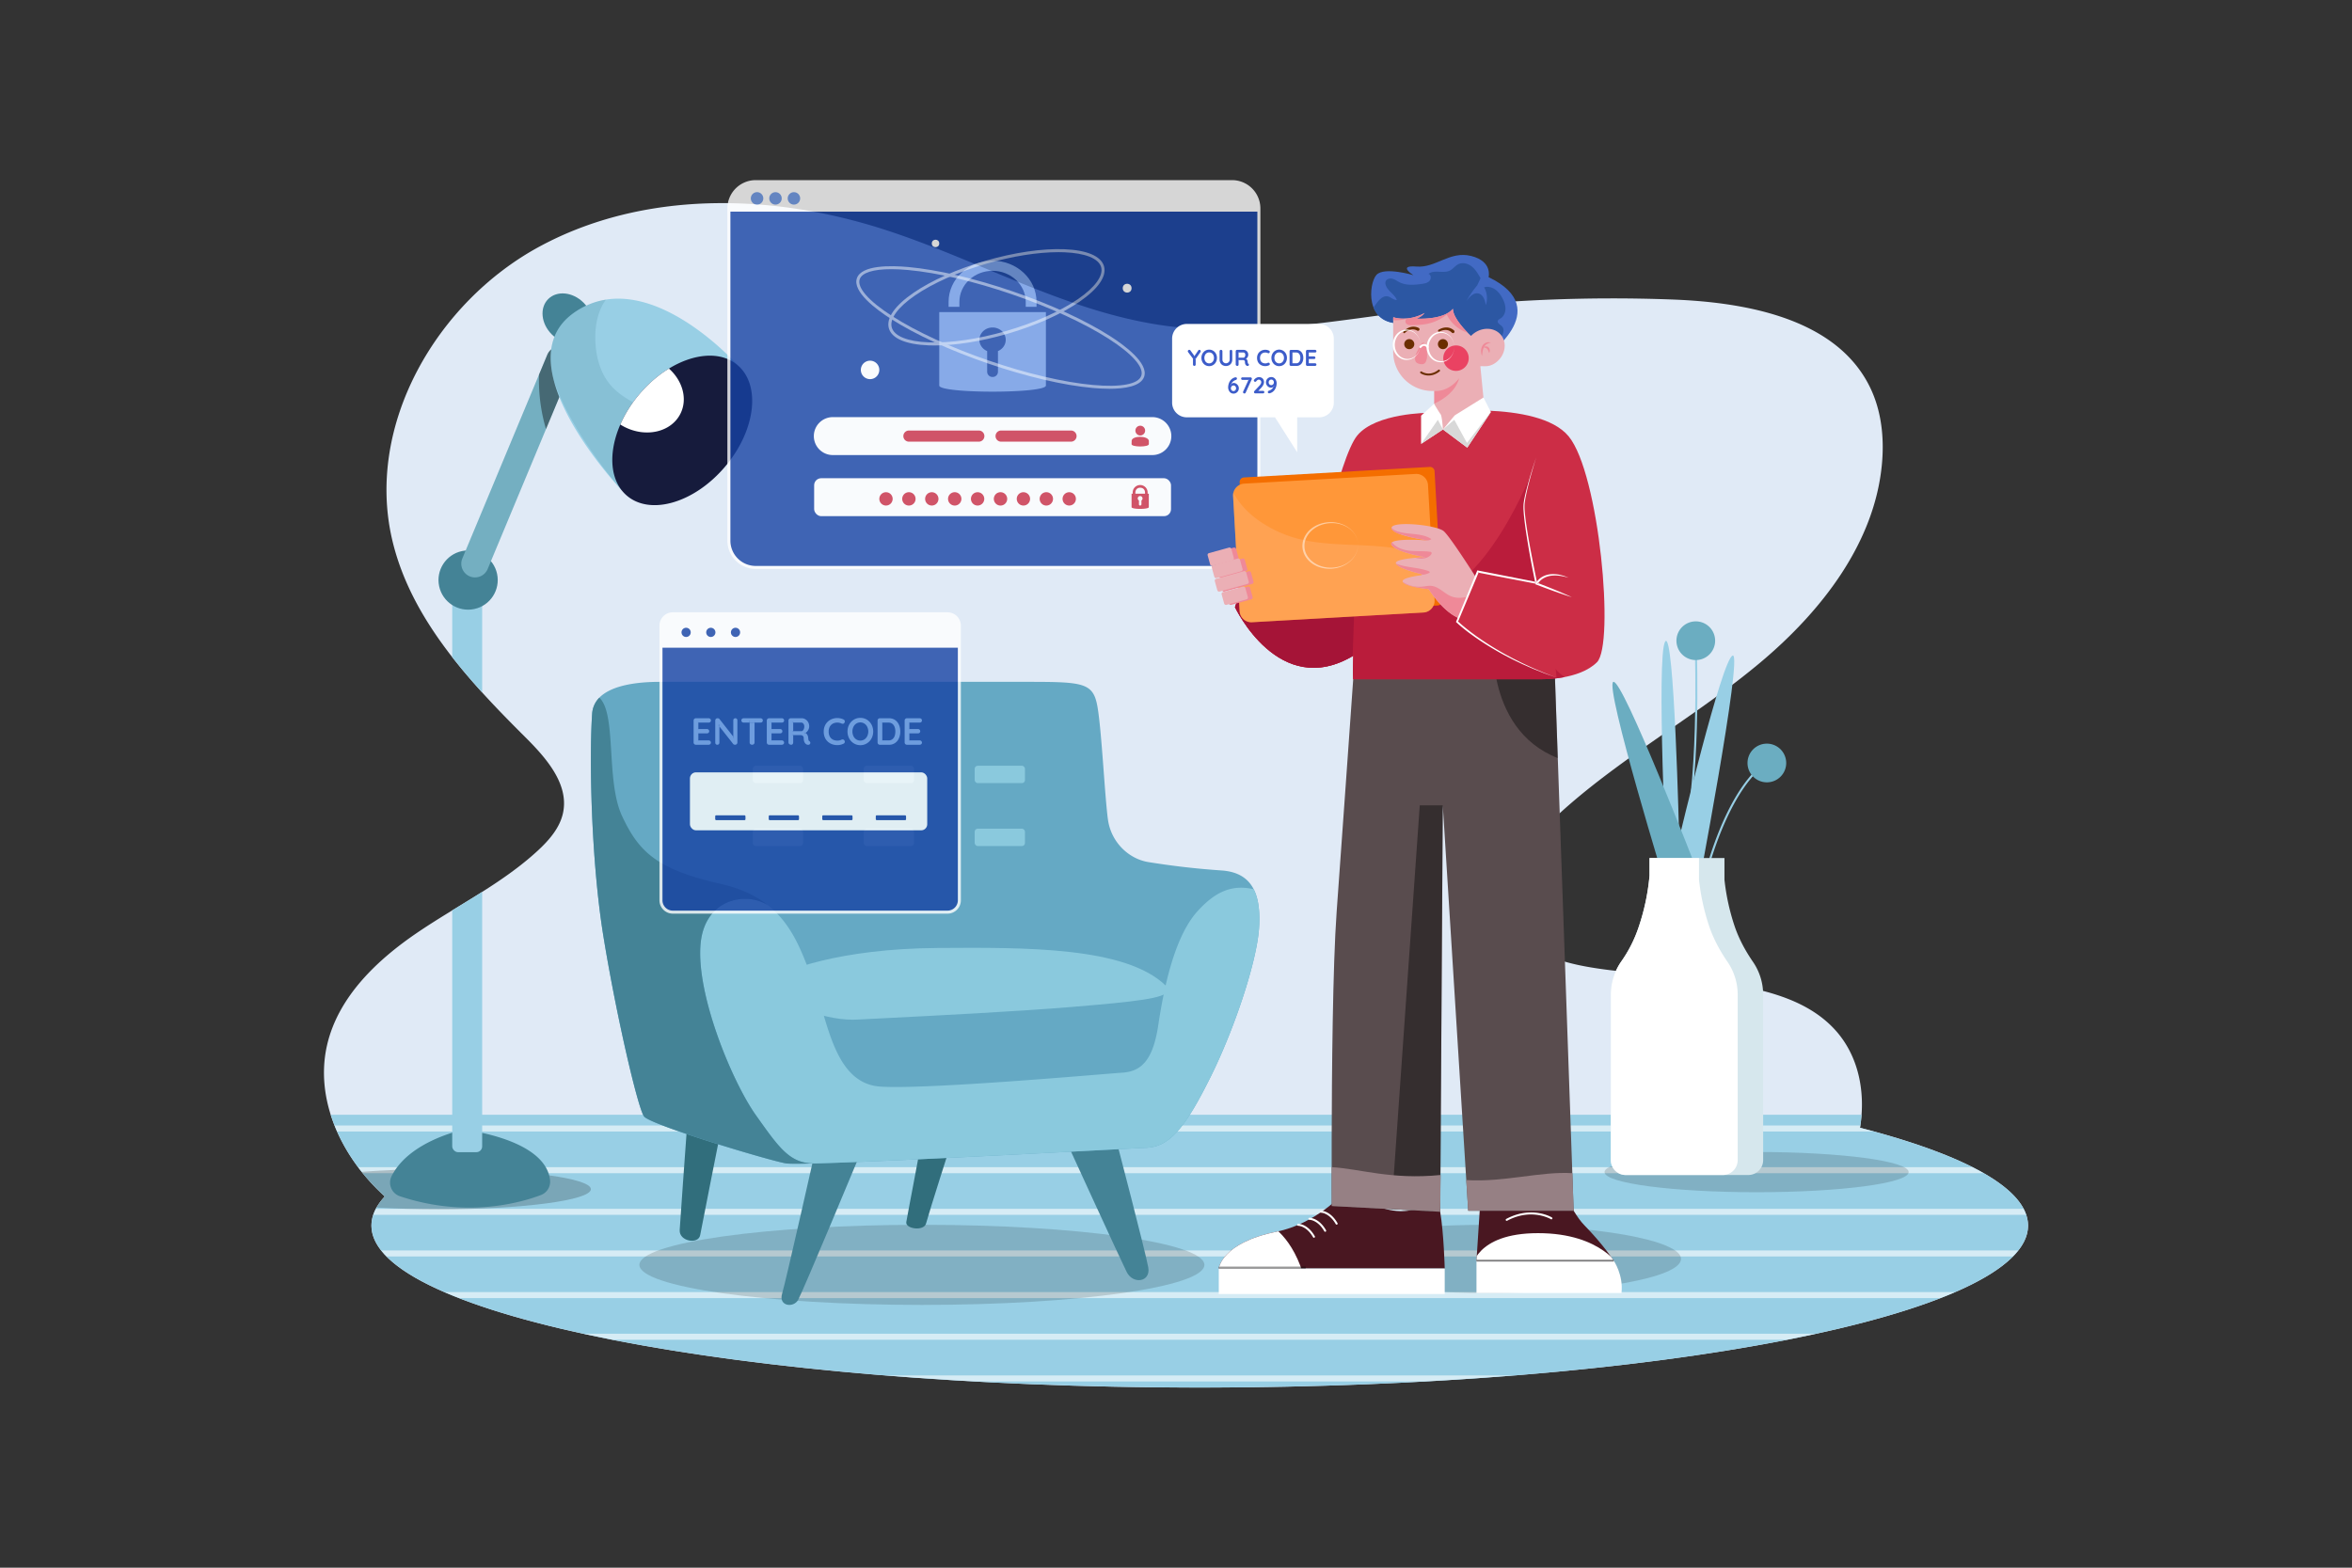 <svg xmlns="http://www.w3.org/2000/svg" viewBox="0 0 4680 3120"><rect x="0" y="0" width="4680" height="3120" fill="#333333" stroke="none"/><defs><clipPath id="a"><path fill="none" d="M3701.06,2244.48c11.53-70.27-2.38-143.26-49.95-195.22-60.52-66.11-156.44-83.18-245.06-96.51-134.24-20.2-287.78-16.06-349.85-66.41-43.52-35.31-54.43-100.1-35.88-153s59.43-94.67,101.76-131.4c119.83-104,260.1-182.11,381.55-284.2s227.3-238,241.19-396c4.44-50.57-1.07-102.89-22.81-148.77-65-137.07-242.37-171.13-394-176.85A3163.66,3163.66,0,0,0,2830,616.63c-172.87,20.86-347.41,56-519.65,30.48-193.82-28.75-367.75-131.86-554.41-191.44-222.81-71.11-476.09-76.35-681.9,34.75s-346.68,355.19-293.86,583c36.26,156.4,151.55,280.77,265.32,394,41.44,41.26,86.85,93,74.85,150.21-6.27,29.87-27.54,54.23-49.94,75-71.37,66-160.38,109.26-240.77,164s-156.25,127.41-178.55,222.06c-26,110.42,29.31,225.66,114.57,302.46-17.46,18.8-26.6,38.18-26.6,58,0,178,737.91,322.36,1648.17,322.36s1648.17-144.33,1648.17-322.36C4035.39,2366,3910.87,2298.57,3701.06,2244.48Z"/></clipPath><clipPath id="b"><rect width="3671.32" height="558.68" x="540.74" y="2218.57" fill="none"/></clipPath><clipPath id="c"><path fill="#491721" d="M2937.89,2508.86l10.58-162.79s42.41-73.28,146.25-9.46c0,0,30.72,74.22,57.57,101.64,38.14,38.93,58.64,70.61,58.64,70.61Z"/></clipPath><clipPath id="d"><path fill="#491721" d="M2841.45,2398c-30.13,13.52-65.62,19.59-107.17-.79,0,0-16.52-50.74-62.54-21.24,0,0-53.16,59.45-132.15,75.47-109.54,22.2-114.46,73.2-114.46,73.2h449.56s-1.63-69.24-9-113C2863.85,2400.32,2851.91,2393.26,2841.45,2398Z"/></clipPath><clipPath id="e"><path fill="none" d="M3131.28,2409.67H2921.44l-7.67-122.14-42.92-684.73-4.29,681.83-.81,127-215.83-11.44s-.32-52.89-.16-128.63c.29-136.87,2.06-348.32,9.92-457.16,5.29-73.06,12.15-169.33,18.25-255.15,8-112.8,14.69-207.49,14.69-207.49.94-13,17.92-22.3,44.41-28.91,56.56-14.08,156.5-15.76,236.11-14.34,67.07,1.19,119.66,4.58,119.66,4.58l6.93,197.65,27.72,790.05Z"/></clipPath><clipPath id="f"><path fill="none" d="M2842.87,821.61s-105.13,0-142.19,45.12-85.41,288.45-85.41,288.45l-128.91-29-29,82.18s87,185.32,235.27,96.69c-1.61,38.67,0,46.73,0,46.73h375.46s74.13,1.61,109.58-33.84,4.84-375.46-56.4-449.59S2842.87,821.61,2842.87,821.61Z"/></clipPath><clipPath id="g"><path fill="none" d="M2962,551.56s8.48-31.16-34.37-42.07-70.4,24.15-109.2,21-6,17.14-6,17.14-57.77-17.14-73.35-.78-24.93,100.49,50.63,96.59,162.73,69.33,162.73,69.33S3096.88,616.22,2962,551.56Z"/></clipPath><clipPath id="h"><path fill="none" d="M2976.54,721.41c-13.24,9.88-22.85,6.66-30.95,7.42l6.12,62.25-57.11,35.53-23.49,28.08s-1.63-26.6-4.59-30.29-12.56-20-12.56-20V778.08h-4.2a77.83,77.83,0,0,1-77.59-77.59V634.72c0-1.12.09-2.28.18-3.37,2.28.77,29.38,9.46,62.4-8.45a38.57,38.57,0,0,1-16.26,11.23s53.38,3.55,72.51-19.6c0,18.86,27.72,46.26,36,54a51.77,51.77,0,0,1,4.94-4.49c18.15-14.1,42.86-12.71,55.15,3.14S2994.94,707.69,2976.54,721.41Z"/></clipPath><clipPath id="i"><path fill="none" d="M2936.31,1148.21s-49.24-77.9-63.21-90.79-105.28-21.49-104.2-6.45,74,24.71,74,24.71-82.59-6.55-74,8.54,67.69,24.76,67.69,24.76-68.76,2.15-58,14c8.12,8.93,36.47,16.34,49.85,19.42a1.21,1.21,0,0,1-.11,2.38c-13.71,1.75-41.75,6.29-36.84,13.65,6.44,9.67,51.41,14,51.41,14s28.62,47.26,63.27,59.08S2936.31,1148.21,2936.31,1148.21Z"/></clipPath></defs><g data-name="6"><rect width="4680" height="3120" fill="#fff" data-name="6" opacity="0"/><path fill="#e0eaf6" d="M3701.06,2244.48c11.53-70.27-2.38-143.26-49.95-195.22-60.52-66.11-156.44-83.18-245.06-96.51-134.24-20.2-287.78-16.06-349.85-66.41-43.52-35.31-54.43-100.1-35.88-153s59.43-94.67,101.76-131.4c119.83-104,260.1-182.11,381.55-284.21s227.3-238,241.19-396c4.44-50.57-1.07-102.89-22.81-148.77-65-137.07-242.37-171.13-394-176.85A3163.66,3163.66,0,0,0,2830,616.63c-172.87,20.86-347.41,56-519.65,30.48-193.82-28.75-367.75-131.86-554.41-191.44-222.81-71.11-476.09-76.35-681.9,34.75s-346.68,355.19-293.86,583c36.26,156.4,151.55,280.77,265.32,394,41.44,41.26,86.85,93,74.85,150.21-6.27,29.87-27.54,54.23-49.94,75-71.37,66-160.38,109.26-240.77,164s-156.25,127.41-178.55,222.06c-26,110.42,29.31,225.66,114.57,302.46-17.46,18.8-26.6,38.18-26.6,58,0,178,737.91,322.36,1648.17,322.36s1648.17-144.33,1648.17-322.36C4035.39,2366,3910.87,2298.57,3701.06,2244.48Z"/><g clip-path="url(#a)"><rect width="3671.32" height="558.68" x="540.74" y="2218.57" fill="#98cfe5"/><g clip-path="url(#b)" opacity=".6"><rect width="3775.42" height="11.97" x="492.51" y="2239.97" fill="#fff"/><rect width="3775.42" height="11.97" x="492.51" y="2322.87" fill="#fff"/><rect width="3775.42" height="11.97" x="492.51" y="2405.76" fill="#fff"/><rect width="3775.42" height="11.97" x="492.51" y="2488.65" fill="#fff"/><rect width="3775.42" height="11.97" x="492.51" y="2571.54" fill="#fff"/><rect width="3775.42" height="11.97" x="492.51" y="2654.43" fill="#fff"/><rect width="3775.42" height="11.97" x="492.51" y="2737.33" fill="#fff"/></g><ellipse cx="873.15" cy="2366.7" opacity=".2" rx="302.58" ry="40.02"/><path fill="#448396" d="M922.16,2248.26s-107.8,21.85-143,92.62a28.57,28.57,0,0,0,16.39,39.81c131.9,44,240.18,13.07,280.7-2.31a28.46,28.46,0,0,0,18.26-29.7C1085.22,2265.68,922.16,2248.26,922.16,2248.26Z"/><rect width="59.56" height="1118.2" x="899.83" y="1174.86" fill="#98cfe5" rx="11.48"/><circle cx="931.47" cy="1154.39" r="58.94" fill="#448396" transform="rotate(-11.98 931.565 1154.498)"/><path fill="#74afc1" d="M1124.7,691.3a27,27,0,0,0-10.42-2.1A27.4,27.4,0,0,0,1089,706l-16.47,39.53L920,1111.35a27.3,27.3,0,0,0,50.4,21L1086.44,854l52.94-127A27.35,27.35,0,0,0,1124.7,691.3Z"/><path d="M1124.7,691.3a27,27,0,0,0-10.42-2.1A27.4,27.4,0,0,0,1089,706l-16.47,39.53A345.39,345.39,0,0,0,1086.44,854l52.94-127A27.35,27.35,0,0,0,1124.7,691.3Z" opacity=".4"/><ellipse cx="1129.4" cy="633.83" fill="#448396" rx="44.67" ry="54.6" transform="rotate(-45 1129.37 633.83)"/><path fill="#98cfe5" d="M1205.81,596.29a146.86,146.86,0,0,0-21.34,5,153.49,153.49,0,0,0-42.67,21.37c-3.17,2.23-6.12,4.54-8.93,6.92-39.11,33.21-43.39,79.66-30.86,127.8,26.64,102.28,129.14,212.05,134.88,218.12v0s.1.11.13.13l.1.11,125-129.64,105.36-109.31V726.55S1334.42,576,1205.81,596.29Z"/><path fill="#448396" d="M1214.63,766.11c-21.89-25.76-30-60.83-30.16-94.62-.16-26.25,6-55,21.34-75.2a146.86,146.86,0,0,0-21.34,5,153.49,153.49,0,0,0-42.67,21.37c-3.17,2.23-6.12,4.54-8.93,6.92-39.11,33.21-43.39,79.66-30.86,127.8,35.17,104.09,129.48,212,134.88,218.12v0s.1.11.13.13l.1.11,125-129.64A779.77,779.77,0,0,1,1273.75,808C1252.06,797,1230.38,784.63,1214.63,766.11Z" opacity=".2"/><path fill="#161b3c" d="M1467.47,726.55c-33.24-28.15-86.55-23.46-136.4,7a217.94,217.94,0,0,0-20.59,14.18,253.79,253.79,0,0,0-38.23,36.78,246.36,246.36,0,0,0-37.93,60.38c-.82,1.94-1.64,3.84-2.42,5.77-21.86,54.32-17.65,107.85,15.67,136,47.09,39.83,134.5,13.88,195.26-58S1514.57,766.38,1467.47,726.55Z"/><path fill="#fff" d="M1331.07,733.55a217.94,217.94,0,0,0-20.59,14.18,253.79,253.79,0,0,0-38.23,36.78,246.36,246.36,0,0,0-37.93,60.38,93.66,93.66,0,0,0,8.78,5c42.93,21.63,92.51,9.83,110.75-26.39C1368.63,794.19,1358.32,757.82,1331.07,733.55Z"/><g opacity=".3"><ellipse cx="1834.38" cy="2517.31" opacity=".5" rx="562.1" ry="79.74"/><ellipse cx="2962.12" cy="2505.45" opacity=".5" rx="382.78" ry="67.88"/><ellipse cx="3495.28" cy="2332.71" opacity=".5" rx="302.58" ry="40.03"/></g></g><path fill="#316e7c" d="M1352.44,2448.08c-1.26,22.74,37.31,29.06,40.77,10.1s40.09-203.4,40.09-203.4l-65.69-20.21C1363.82,2287.63,1353.71,2425.34,1352.44,2448.08Z"/><path fill="#448396" d="M1556.25,2574.63c-7.58,25.27,22.87,28.83,31.84,12.42,10.76-19.67,121.89-286.79,121.89-286.79l-88.38-7.58S1563.83,2549.36,1556.25,2574.63Z"/><path fill="#316e7c" d="M1803.36,2432c-2.38,13.75,34.89,18.94,39.25,3.12,7.87-28.5,48-153.78,48-153.78h-59.38C1827.32,2307.15,1807.83,2406.06,1803.36,2432Z"/><path fill="#448396" d="M2220.38,2266.15l-94.13,15.16s103,224.88,115.6,250.15,48,20.21,43-8.84S2220.38,2266.15,2220.38,2266.15Z"/><path fill="#65a9c4" d="M2494.58,1769.74c-11.21-22.12-31.58-35.14-63.93-37.35-60.17-4.14-105.8-10.35-145.19-16.6s-74.66-39.39-80.91-85-12.43-176.32-20.75-224-27-49.78-136.87-49.78H1312.61c-42.18,0-95,5.9-120.06,31.52a49.47,49.47,0,0,0-14.32,32c-5.87,84.54-2.52,289.14,22.37,442.66s68.45,342.23,80.91,358.83,246.82,87.13,282.1,93.34,670-29,717.71-31.1,78.81-43.56,126.52-139,93.34-231.59,97.48-299.35c1.9-31.35-1-57.07-10.7-76.09Z"/><path fill="#8ac9dd" d="M1865.36,1886.66c-197.12,1.36-306.09,45.36-331.45,62.2l-1.43.94,25.92,41,.39.22c.73.4,70.56,38.36,138.27,38.36,3.08,0,6.16-.08,9.22-.25,13-.7,31.17-1.61,52.94-2.7,98.76-5,264.06-13.29,375.39-22.57,124.51-10.37,183.75-16.89,189.13-31.77,1.15-3.18-.07-6.56-3.61-10C2240.8,1884.07,2041.34,1885.44,1865.36,1886.66Z"/><path fill="#8ac9dd" d="M2494.58,1769.74c-44.77-10.35-77.77,6.35-111.67,43.67-47.64,52.37-67.93,159.14-78.32,227.59s-33.18,91.27-71,93.79c-41.63,2.8-388.63,33.94-482,27.72S1646.56,2027,1617.53,1952.28c-18.09-46.56-34.59-98.72-75.56-138.45l0,0a182.25,182.25,0,0,0-14.12-12.36c-42.32-27.1-124.72-13.91-133.66,75.6-10.11,101.08,63.14,276.68,109.91,342.37,46.36,65.18,67.8,97,117.54,96,.42,0,.8,0,1.21,0,166.11-4.38,618.53-29.44,658.51-31.17,47.71-2.07,78.81-43.56,126.52-139s93.34-231.59,97.48-299.35c1.9-31.35-1-57.07-10.7-76.09Z"/><path fill="#448396" d="M1504.06,2219.4c-46.77-65.69-120-241.29-109.91-342.37,8.94-89.51,91.34-102.7,133.66-75.6-23.13-18.33-53-33.07-92.82-42.08-128.59-29-163.87-64.27-197-134.8s-10.39-203.29-45.4-236.08a49.47,49.47,0,0,0-14.32,32c-5.87,84.54-2.52,289.14,22.37,442.66s68.45,342.23,80.91,358.83,246.82,87.13,282.1,93.34c5.63,1,26.58.94,58,.11C1571.86,2316.44,1550.42,2284.58,1504.06,2219.4Z"/><rect width="100.03" height="34.55" x="1497.93" y="1523.98" fill="#8ac9dd" rx="6"/><rect width="100.03" height="34.55" x="1718.68" y="1523.98" fill="#8ac9dd" rx="6"/><rect width="100.03" height="34.55" x="1939.43" y="1523.98" fill="#8ac9dd" rx="6"/><rect width="100.03" height="34.55" x="1497.93" y="1649.22" fill="#8ac9dd" rx="6"/><rect width="100.03" height="34.55" x="1718.68" y="1649.22" fill="#8ac9dd" rx="6"/><rect width="100.03" height="34.55" x="1939.43" y="1649.22" fill="#8ac9dd" rx="6"/><path fill="#98cfe5" d="M3372.38,1291.61c.1,2.88,9.37,289.17-29.36,394.08l3.75,1.38c20.4-55.26,27.37-159.92,29.61-238,2.43-84.49,0-156.89,0-157.61Z"/><path fill="#6badc1" d="M3358.31,1240.1a38.5,38.5,0,1,0,51,19.09A38.5,38.5,0,0,0,3358.31,1240.1Z"/><path fill="#98cfe5" d="M3447.7,1304.65c-21.3,6.56-106.49,363.71-106.49,363.71s-9.83-419.41-27.85-391.56,3.27,470.2,3.27,470.2l57.34,47.51S3469,1298.1,3447.7,1304.65Z"/><path fill="#6badc1" d="M3210.14,1357.08c-18,8.19,108.13,419.41,108.13,419.41l59-42.6S3228.16,1348.89,3210.14,1357.08Z"/><path fill="#98cfe5" d="M3415.11,1667.86a696.31,696.31,0,0,0-25.06,80.33l3.89.9c.33-1.42,33.43-142.79,101.06-212l-2.86-2.79C3456.35,1570.9,3430.5,1627.13,3415.11,1667.86Z"/><path fill="#6badc1" d="M3515.69,1480a38.5,38.5,0,1,0,38.5,38.5A38.5,38.5,0,0,0,3515.69,1480Z"/><path fill="#d6e7ed" d="M3451.07,1841.9a440.08,440.08,0,0,1-19.74-91v-43.24h-149.1v35.07a441.35,441.35,0,0,1-22.3,104.3,263.23,263.23,0,0,1-33.59,66,115.41,115.41,0,0,0-21.12,66.59V2309a29.59,29.59,0,0,0,29.49,29.49h244.11a29.57,29.57,0,0,0,29.49-29.49V1979.64a115.55,115.55,0,0,0-20.31-65.47C3472.59,1891.73,3459.63,1867.74,3451.07,1841.9Z"/><path fill="#fff" d="M3400.43,1841.9a440.67,440.67,0,0,1-19.76-91v-43.24h-98.44v35.07a441.35,441.35,0,0,1-22.3,104.3,263.23,263.23,0,0,1-33.59,66,115.41,115.41,0,0,0-21.12,66.59V2309a29.59,29.59,0,0,0,29.49,29.49h193.45a29.57,29.57,0,0,0,29.49-29.49V1979.64a115.55,115.55,0,0,0-20.31-65.47C3421.94,1891.73,3409,1867.74,3400.43,1841.9Z"/><g opacity=".8"><rect width="1054.56" height="767.77" x="1451.21" y="361.5" fill="#fff" rx="53.31"/><rect width="1054.56" height="767.77" x="1450.35" y="361.5" fill="#1642a4" rx="53.31"/><path fill="#fff" d="M2451.6,358.5H1503.66a56.37,56.37,0,0,0-56.31,56.31V1076a56.37,56.37,0,0,0,56.31,56.31H2451.6a56.37,56.37,0,0,0,56.31-56.31V414.81A56.37,56.37,0,0,0,2451.6,358.5ZM2501.91,1076a50.37,50.37,0,0,1-50.31,50.31H1503.66a50.37,50.37,0,0,1-50.31-50.31V414.81a50.37,50.37,0,0,1,50.31-50.31H2451.6a50.37,50.37,0,0,1,50.31,50.31Z"/><path fill="#fff" d="M2452.46,361.5H1504.53a53.31,53.31,0,0,0-53.31,53.31v6.44H2505.78v-6.44A53.32,53.32,0,0,0,2452.46,361.5Z"/><path fill="#709ae5" d="M1506.41,382.43a12.41,12.41,0,1,0,12.4,12.4A12.41,12.41,0,0,0,1506.41,382.43Z"/><circle cx="1543.08" cy="394.83" r="12.4" fill="#709ae5"/><circle cx="1579.76" cy="394.83" r="12.4" fill="#709ae5"/><path fill="#fff" d="M2292.33,830.15H1657.74a37.76,37.76,0,1,0,0,75.51h634.59a37.76,37.76,0,1,0,0-75.51Z"/><rect width="710.11" height="75.51" x="1619.98" y="951.76" fill="#fff" rx="13.98"/><circle cx="1762.94" cy="992.86" r="13.29" fill="#cc2e45"/><path fill="#cc2e45" d="M1808.52,979.57a13.29,13.29,0,1,0,13.29,13.29A13.3,13.3,0,0,0,1808.52,979.57Z"/><circle cx="1854.09" cy="992.86" r="13.29" fill="#cc2e45"/><path fill="#cc2e45" d="M1899.67,979.57A13.29,13.29,0,1,0,1913,992.86,13.29,13.29,0,0,0,1899.67,979.57Z"/><circle cx="1945.24" cy="992.86" r="13.29" fill="#cc2e45"/><path fill="#cc2e45" d="M1990.82,979.57a13.29,13.29,0,1,0,13.29,13.29A13.29,13.29,0,0,0,1990.82,979.57Z"/><circle cx="2036.39" cy="992.86" r="13.29" fill="#cc2e45"/><path fill="#cc2e45" d="M2082,979.57a13.29,13.29,0,1,0,13.29,13.29A13.29,13.29,0,0,0,2082,979.57Z"/><circle cx="2127.55" cy="992.86" r="13.29" fill="#cc2e45"/><path fill="#cc2e45" d="M2283.56,980.53a14.86,14.86,0,1,0-29.71,0v2h-2.26v26.78c0,4.62,34.32,4.62,34.32,0V982.55h-2.35ZM2271.23,996v7.73a2.46,2.46,0,0,1-2.58,2.38,2.28,2.28,0,0,1-2.37-2.38V996a4.51,4.51,0,0,1-2.39-4,4.76,4.76,0,1,1,9.52,0A4.76,4.76,0,0,1,2271.23,996Zm7.14-13.49h-19.22v-2c0-5.14,3.17-9.81,9.56-9.81s9.66,4.37,9.66,9.81Z"/><path fill="#cc2e45" d="M1947.65,856.83H1808.58a11.08,11.08,0,1,0,0,22.16h139.07a11.08,11.08,0,0,0,0-22.16Z"/><path fill="#cc2e45" d="M2131.07,856.83H1992a11.08,11.08,0,1,0,0,22.16h139.07a11.08,11.08,0,0,0,0-22.16Z"/><path fill="#cc2e45" d="M2268.93,847.25a9.71,9.71,0,0,0-9.71,9.71,9.48,9.48,0,0,0,2.08,6,9.63,9.63,0,0,0,15.18,0,9.48,9.48,0,0,0,2.08-6A9.7,9.7,0,0,0,2268.93,847.25Z"/><path fill="#cc2e45" d="M2251.78,876.83l-.19,7.14c0,6.13,34.4,6.13,34.4,0v-7.14C2283.21,866.66,2253.13,867.07,2251.78,876.83Z"/><path fill="#709ae5" d="M1868.93,767.3c0,16.25,212.21,16.25,212.21,0V621.09H1868.93ZM1975,651.77c14.46,0,26.19,11,26.19,24.54,0,10-6.34,18.55-15.46,22.39v41.14a10.39,10.39,0,0,1-10.39,10.39h-.69a10.39,10.39,0,0,1-10.39-10.39V698.7c-9.12-3.84-15.46-12.42-15.46-22.39C1948.84,662.76,1960.57,651.77,1975,651.77Z"/><path fill="#709ae5" d="M1975,518.85c-48.24,0-87.5,36.77-87.5,82v9.84H1909v-9.84c0-34.11,29.62-61.86,66-61.86s66,27.75,66,61.86v9.84h21.48v-9.84C2062.54,555.62,2023.28,518.85,1975,518.85Z"/><g opacity=".5"><path fill="#fff" d="M2117.83,496c-44-1.7-99.47,6.41-156.17,22.8S1853.74,558,1817.43,582.92c-37.21,25.54-54.51,50.64-48.72,70.67s33.83,32,78.92,33.75c3.83.14,7.74.22,11.74.22,41.93,0,92.67-8.06,144.43-23,56.7-16.4,107.92-39.16,144.24-64.09,37.2-25.54,54.51-50.63,48.71-70.66S2162.93,497.76,2117.83,496Zm26.81,99.47c-35.8,24.57-86.41,47-142.5,63.27S1891.26,683,1847.86,681.34c-41.69-1.6-68.44-12.33-73.38-29.42s12-40.44,46.34-64c35.8-24.58,86.41-47,142.51-63.27,51.23-14.82,101.38-22.79,142.74-22.79q5.89,0,11.53.21c41.7,1.61,68.44,12.33,73.39,29.42S2179,571.89,2144.64,595.5Z"/><path fill="#fff" d="M2209.22,669.15c-49.17-31.47-118-63.12-193.8-89.11s-149.56-43.25-207.7-48.59c-34.41-3.16-93.51-4.46-102.69,22.31s38.28,62,67.39,80.64c49.17,31.46,118,63.11,193.8,89.1s149.56,43.25,207.7,48.59c9.75.9,21.49,1.64,33.52,1.64,30.39,0,62.59-4.77,69.17-24C2285.79,723,2238.33,687.77,2209.22,669.15Zm61.72,78.69c-5.74,16.72-40.9,23.38-96.47,18.28-57.68-5.3-130.94-22.45-206.3-48.29s-143.74-57.27-192.52-88.49c-47-30.08-70.68-56.92-65-73.64,4.47-13,26.83-20,62.8-20,10.17,0,21.43.55,33.67,1.68,57.68,5.29,130.94,22.44,206.3,48.28S2157.2,643,2206,674.2C2253,704.28,2276.67,731.12,2270.94,747.84Z"/></g><path fill="#fff" d="M1731.28,717.82a18.37,18.37,0,1,0,18.37,18.37A18.37,18.37,0,0,0,1731.28,717.82Z"/><circle cx="2242.81" cy="573.54" r="8.78" fill="#fff"/><circle cx="1861.51" cy="484.5" r="7.42" fill="#fff"/></g><path fill="#fff" d="M2937.89,2508.86v64.47h288.55c4.13-35.88-15.51-64.47-15.51-64.47Z"/><path fill="#491721" d="M2937.89,2508.86l10.58-162.79s42.41-73.28,146.25-9.46c0,0,30.72,74.22,57.57,101.64,38.14,38.93,58.64,70.61,58.64,70.61Z"/><g clip-path="url(#c)"><path fill="#fff" d="M2927.7,2526.48a1.08,1.08,0,0,0,0-.16l-21.18.16Z"/><path fill="#fff" d="M3060.4,2454.21c-124.89,0-132.38,68.55-132.69,72.11l297-2.17S3188.63,2454.21,3060.4,2454.21Z"/></g><path fill="#fff" d="M3088,2423c-.41-.26-10.22-6.19-26.38-8.84-14.86-2.43-38.1-2.37-64.42,11.73a2,2,0,1,0,1.89,3.52c48.32-25.87,86.44-3.24,86.82-3A2,2,0,1,0,3088,2423Z"/><rect width="273.04" height="4" x="2937.88" y="2506.86" opacity=".4"/><path fill="#491721" d="M2841.45,2398c-30.13,13.52-65.62,19.59-107.17-.79,0,0-16.52-50.74-62.54-21.24,0,0-53.16,59.45-132.15,75.47-109.54,22.2-114.46,73.2-114.46,73.2h449.56s-1.63-69.24-9-113C2863.85,2400.32,2851.91,2393.26,2841.45,2398Z"/><g clip-path="url(#d)"><path fill="#fff" d="M2524.22,2436.27c-118.84,23-113.73,106.06-113.73,106.06l186.57,7.63C2574.06,2459.19,2524.22,2436.27,2524.22,2436.27Z"/></g><rect width="449.56" height="50.74" x="2425.13" y="2524.59" fill="#fff"/><path fill="#fff" d="M2583.14,2435.57a2,2,0,0,0,0,4h0a24.85,24.85,0,0,1,9.87,2.81c5.26,2.59,13,8.18,19.76,20a2,2,0,1,0,3.47-2C2602.08,2435.61,2583.93,2435.59,2583.14,2435.57Z"/><path fill="#fff" d="M2605.48,2423.64a2,2,0,0,0,0,4h0a24.85,24.85,0,0,1,9.87,2.81c5.26,2.59,13,8.17,19.76,20.05a2,2,0,1,0,3.47-2C2624.42,2423.68,2606.26,2423.66,2605.48,2423.64Z"/><path fill="#fff" d="M2628.28,2409.47a2,2,0,0,0-2,2,2,2,0,0,0,2,2h0a24.64,24.64,0,0,1,9.87,2.81c5.26,2.59,13,8.17,19.76,20a2,2,0,0,0,1.73,1,2,2,0,0,0,1-.27,2,2,0,0,0,.74-2.72C2647.22,2409.51,2629.08,2409.47,2628.28,2409.47Z"/><rect width="172.86" height="4" x="2425.13" y="2520.75" opacity=".4"/><path fill="#594c4e" d="M3099.73,1510.75l-6.93-197.65s-52.59-3.39-119.66-4.58c-79.61-1.42-179.55.26-236.11,14.34-26.49,6.61-43.47,15.92-44.41,28.91,0,0-6.67,94.69-14.69,207.49-6.1,85.82-13,182.09-18.25,255.15-7.86,108.84-9.63,320.29-9.92,457.16-.16,75.74.16,128.63.16,128.63l215.83,11.44.81-127,4.29-681.83,42.92,684.73,7.67,122.14h209.84l-3.83-108.87Z"/><g clip-path="url(#e)"><polygon points="2825.03 1602.8 2768.26 2411.47 2874.69 2439.35 2890.5 2187.51 2870.84 1602.8 2825.03 1602.8" opacity=".4"/><path d="M2971.49,1275.14s-16.12,203,159.79,243.31,73.94-280,73.94-280Z" opacity=".4"/></g><path fill="#968084" d="M2649.91,2322.87c-.16,75.73,0,77.33,0,77.33l215.83,11.44.81-73.2C2768.31,2348.32,2706.38,2326.15,2649.91,2322.87Z"/><path fill="#968084" d="M2917.61,2348.6l3.83,61.07h209.84l-2.63-74.83C3065.61,2330.9,2992.67,2353.24,2917.61,2348.6Z"/><path fill="#cc2d46" d="M2842.87,821.61s-105.13,0-142.19,45.12-85.41,288.45-85.41,288.45l-128.91-29-29,82.18s87,185.32,235.27,96.69c-1.61,38.67,0,46.73,0,46.73h375.46s74.13,1.61,109.58-33.84,4.84-375.46-56.4-449.59S2842.87,821.61,2842.87,821.61Z"/><g clip-path="url(#f)"><path fill="#ba1c3b" d="M3128,1355.24c-91.42-38.55-57.3-189.71-77.5-239.85s0-181.57,0-181.57-95.66,252.46-225.49,258.12-248.79-145.48-248.79-145.48l-154.75,203.81,58.69,84.73,159.74,86.46h389.17S3219.44,1393.79,3128,1355.24Z"/><path fill="#a51437" d="M2633.43,1219.14c-41.5,1.73-138.54-133.63-138.54-133.63s-294.58,255.61,191.74,351.12L2700,1071.9S2674.93,1217.41,2633.43,1219.14Z"/></g><polygon fill="#fff" points="2951.7 791.09 2853.96 803.25 2827.66 827.35 2827.66 883.5 2871.11 854.69 2919.51 890.9 2966.59 819.96 2966.43 819.67 2951.7 791.09"/><polygon fill="#d8d8d8" points="2827.66 883.5 2871.11 854.69 2861.07 835.47 2827.66 883.5"/><polygon fill="#d8d8d8" points="2918.97 881.51 2893.7 835.47 2871.11 854.69 2919.51 890.9 2966.59 819.96 2966.43 819.67 2918.97 881.51"/><path fill="#426ac4" d="M2962,551.56s8.48-31.16-34.37-42.07-70.4,24.15-109.2,21-6,17.14-6,17.14-57.77-17.14-73.35-.78-24.93,100.49,50.63,96.59,162.73,69.33,162.73,69.33S3096.88,616.22,2962,551.56Z"/><g clip-path="url(#g)"><path fill="#2c57a3" d="M2975.43,576.31c-6.38-4.56-14.75-6.78-22.27-4.55a44.64,44.64,0,0,1,3.42,35.37c-1.83-9.44-5.28-20.68-14.62-23-9.75-2.4-18.16,6.77-24,14.93a190.77,190.77,0,0,1,21.34-31l6.69-14.33c-4.78-8.47-9.74-17.15-17.33-23.23s-18.56-9-27.21-4.54c-6.06,3.1-10.11,9.24-16.15,12.36-13.09,6.77-31.31-2.39-42.86,6.77,5.28,1.73,5.72,9.78,2,13.89s-9.66,5.24-15.15,6c-15,2.22-31.19,3.56-44.76-3.33-4.65-2.36-8.92-5.66-14-6.93s-11.45.34-13.32,5.21a11,11,0,0,0,0,7c3.52,12.06,17.55,18.32,22.23,30-6.65.67-11.86-6-18.44-7.19-7.63-1.4-14.47,4.7-19.41,10.68-7.72,9.36-14.49,20.35-14.9,32.47-.69,20,17.48,37.34,37.29,39.8,9.13,1.13,18.35-.31,27.51-1.18a225.44,225.44,0,0,1,139.69,33c12.49,7.82,25.3,18.84,26,33.56,12.19-11.4,4.3-32.79,12.16-47.51,3.94-7.38,11.37-12.16,16.73-18.58s8.22-16.77,2.33-22.71c-3.37-3.39-9.56-6.16-8.1-10.72.77-2.38,3.4-3.49,5.53-4.81,6.17-3.81,9.47-11.24,9.69-18.49s-2.26-14.32-5.52-20.8C2986.44,587.52,2981.82,580.86,2975.43,576.31Z"/></g><path fill="#ebafb5" d="M2931.94,664.07a51.77,51.77,0,0,0-4.94,4.49c-8.28-7.77-36-35.17-36-54-19.13,23.15-72.51,19.6-72.51,19.6a38.57,38.57,0,0,0,16.26-11.23c-33,17.91-60.12,9.22-62.4,8.45-.09,1.09-.18,2.25-.18,3.37v65.77a77.83,77.83,0,0,0,77.59,77.59h4.2v26.36s9.61,16.26,12.56,20,4.59,30.29,4.59,30.29l23.49-28.08,57.11-35.53-6.12-62.25c8.1-.76,17.71,2.46,30.95-7.42,18.4-13.72,22.88-38.36,10.55-54.2S2950.09,650,2931.94,664.07Z"/><g clip-path="url(#h)"><path fill="#ef8998" d="M2799.08,634.57c.51-.14,1-.26,1.52-.41A3.93,3.93,0,0,0,2799.08,634.57Z"/><path fill="#ef8998" d="M2913.6,573.53c-5.95-15.4-16.36-29.74-31.21-36.95-11.09-5.39-23.79-6.45-36.12-6.1A173.82,173.82,0,0,0,2726,584.61l31.9,50.84a88.43,88.43,0,0,0,41.14-.88,3.93,3.93,0,0,1,1.52-.41c-.5.15-1,.27-1.52.41-3.08,1.56-3.4,7.24-.53,9.86,3.28,3,8.23,3,12.67,2.8,9.35-.39,18.74-.79,27.92-2.6a92.2,92.2,0,0,0,39.7-18.51,70.56,70.56,0,0,0,49.72,38.24q-2.52-21.21-5-42.44C2921.55,605.52,2919.55,588.93,2913.6,573.53Z"/></g><path fill="#ef8998" d="M2854,778.08v25.18c18.95-8.75,42.42-24.53,49.51-50.54C2879.83,782.28,2854,778.08,2854,778.08Z"/><path fill="#6b2e00" d="M2893.09,657.52a24.59,24.59,0,0,0-7.28-4.41,21.7,21.7,0,0,0-8.31-1.43,28.1,28.1,0,0,0-8.06,1.4,33.26,33.26,0,0,0-3.73,1.48,28.32,28.32,0,0,0-3.58,2,2,2,0,0,0,2,3.42l.12-.06a25.25,25.25,0,0,1,3.09-1.42,28.38,28.38,0,0,1,3.32-1.05,23,23,0,0,1,6.72-.7,16.38,16.38,0,0,1,6.26,1.53,18.64,18.64,0,0,1,5.23,3.7l.22.2.13.11a3,3,0,0,0,3.82-4.74Z"/><path fill="#6b2e00" d="M2822.74,652.58a24.19,24.19,0,0,0-8.18-2.34,21.55,21.55,0,0,0-8.4.81,27.88,27.88,0,0,0-7.4,3.47,31.62,31.62,0,0,0-3.21,2.41,26.92,26.92,0,0,0-2.94,2.84,2,2,0,0,0,2.89,2.76l.09-.09a25.08,25.08,0,0,1,2.61-2.18,27.43,27.43,0,0,1,2.92-1.89,23.16,23.16,0,0,1,6.3-2.44,16.15,16.15,0,0,1,6.45-.17,18.34,18.34,0,0,1,6,2.18l.27.14.15.07a3,3,0,1,0,2.44-5.57Z"/><path fill="#ef8998" d="M2829.79,682.9s-25.81,34.71-7.68,40.73c13.35,4.44,15.4-3.2,17-9.6S2839.2,676.59,2829.79,682.9Z"/><path fill="#6b2e00" d="M2803.63,674.92a10,10,0,1,0,10.53,9.52A10,10,0,0,0,2803.63,674.92Z"/><path fill="#6b2e00" d="M2870.61,674.92a10,10,0,1,0,10.53,9.52A10,10,0,0,0,2870.61,674.92Z"/><path fill="#ea4262" d="M2900,687.65a25.33,25.33,0,1,0,22.31,28A25.32,25.32,0,0,0,2900,687.65Z"/><path fill="#ef8998" d="M2956.82,682.06a14.65,14.65,0,0,0-7.58,7,21,21,0,0,0-2.21,9.77,26.72,26.72,0,0,0,1.83,9.48c.46-3.2.76-6.26,1.31-9.21a29.35,29.35,0,0,1,2.61-8.18,15.2,15.2,0,0,1,5.45-6,23.45,23.45,0,0,1,8.37-3.13A14.23,14.23,0,0,0,2956.82,682.06Z"/><path fill="#ef8998" d="M2962.35,691.9a7.54,7.54,0,0,0-2.53-1.88,7.43,7.43,0,0,0-3-.66,8.07,8.07,0,0,0-5.17,1.76,41.85,41.85,0,0,1,4.63,1.34,7.64,7.64,0,0,1,3,2.08,13.31,13.31,0,0,1,2.05,3.43c.61,1.37,1.15,2.88,1.85,4.57a9.29,9.29,0,0,0,1.21-5.24A8.9,8.9,0,0,0,2962.35,691.9Z"/><path fill="#6b2e00" d="M2862,736.12c-17.56,13.85-32.54,3.81-33.17,3.38a2,2,0,0,0-2.28,3.28A29.36,29.36,0,0,0,2838,747a30.49,30.49,0,0,0,4.7.37c6,0,13.67-1.75,21.74-8.12a2,2,0,1,0-2.47-3.14Z"/><path fill="#f46e00" d="M2854.46,937.75a9,9,0,0,0-9.49-8.48l-369.84,20.94a9,9,0,0,0-8.47,9.49l14.6,257.85a9,9,0,0,0,9.49,8.48l369.83-20.94a9,9,0,0,0,8.48-9.49Z"/><path fill="#ff9739" d="M2849.87,1114.28l-8.46-149.07a23.41,23.41,0,0,0-24.62-22L2475.6,962.54a23.4,23.4,0,0,0-21.37,17.87,22.27,22.27,0,0,0-.63,6.75l13,229.21a23.42,23.42,0,0,0,24.62,22L2832.41,1219a23.41,23.41,0,0,0,22-24.61Z"/><path fill="#ffb278" d="M2849.87,1114.28a198,198,0,0,0-32.53-13.59c-39.43-12.61-81.37-14.48-122.72-16.14s-83.26-3.34-122.81-15.53a238.26,238.26,0,0,1-70.43-35.43c-19.09-14-36.52-32.3-47.15-53.18a22.27,22.27,0,0,0-.63,6.75l13,229.21a23.42,23.42,0,0,0,24.62,22L2832.41,1219a23.41,23.41,0,0,0,22-24.61Z" opacity=".4"/><path fill="#fff" d="M2698.2,1101.44a46.17,46.17,0,0,1-12,15.2c-10,8.34-23,12.65-35.81,13.15s-25.87-2.92-36.25-10.22a45.43,45.43,0,0,1-12.93-13.53,37.2,37.2,0,0,1-2-35.66,45.8,45.8,0,0,1,11.32-14.9,56.23,56.23,0,0,1,16.19-9.91,63.16,63.16,0,0,1,18.68-4.33c12.81-1,26.14,1.87,37.06,9a46.22,46.22,0,0,1,13.69,13.74,39.17,39.17,0,0,1,6,18.44,39.23,39.23,0,0,0-5.87-18.52,47.7,47.7,0,0,0-13.5-14.12c-10.8-7.57-24.25-11.06-37.49-10.57a65.83,65.83,0,0,0-19.55,3.76,57.61,57.61,0,0,0-17.45,9.87,48,48,0,0,0-12.56,15.87,40,40,0,0,0,2.23,39.34,48.18,48.18,0,0,0,14.27,14.34c11.34,7.43,25.1,10.34,38.3,9.37s26.18-6,36.05-14.72a47.64,47.64,0,0,0,11.83-15.56,39.33,39.33,0,0,0,3.74-19.06A39.21,39.21,0,0,1,2698.2,1101.44Z" opacity=".5"/><path fill="#ebafb5" d="M2873.1,1057.42c-14-12.89-105.28-21.49-104.2-6.45s74,24.71,74,24.71-82.59-6.55-74,8.54,67.69,24.76,67.69,24.76-68.76,2.15-58,14c8.12,8.93,36.47,16.34,49.85,19.42a1.21,1.21,0,0,1-.11,2.38c-13.71,1.75-41.75,6.29-36.84,13.65,6.44,9.67,51.41,14,51.41,14s28.62,47.26,63.27,59.08,30.17-83.24,30.17-83.24S2887.07,1070.31,2873.1,1057.42Z"/><g clip-path="url(#i)"><path fill="#ef8998" d="M2926.55,1185.07c-12.54,5.08-27.06,6.72-39.55,1.49-13.43-5.63-23.71-18.71-38.17-20.45-6.49-.79-13,.87-19.5,1.47a60.64,60.64,0,0,1-44-13.81l1.1,25c13.27,20.93,30.51,39.58,51.44,52.84s45.67,21,70.43,20c10.5-.4,21.23-2.45,30.07-8.14,12.25-7.89,19.43-22,22.16-36.32s1.56-29.06.38-43.59C2950.07,1171.74,2939.1,1180,2926.55,1185.07Z"/><path fill="#ef8998" d="M2842.43,1136.59c-17.63-6.55-36.95-6.8-55.13-11.63-7-1.85-14.15-4.63-18.73-10.23l-14.47,3,49.12,20.12c6,2.46,12.09,4.94,18.52,5.84a39.19,39.19,0,0,0,21.72-3.24,2.44,2.44,0,0,0,1.22-.94C2845.34,1138.29,2843.75,1137.08,2842.43,1136.59Z"/><path fill="#ef8998" d="M2845.44,1098.13c-13.6-1.89-27.47-.59-41.11-2.15s-27.88-6.67-35.61-18l-10,10.68c4.17,4.19,10,6.17,15.63,8l31.52,10.38c7,2.29,14,4.6,21.35,4.79s15-2,19.87-7.54c1.28-1.46,2.29-3.8.93-5.18A4.31,4.31,0,0,0,2845.44,1098.13Z"/><path fill="#ef8998" d="M2767.41,1045.34l-13.31,5.28c1.06,3.65,4.37,6.28,7.92,7.63s7.41,1.65,11.17,2.17c19.85,2.75,38.36,11.89,58.17,14.88,5.78.87,12.19,1.06,16.9-2.4-19.38-13-45.53-8.14-67.78-15.27C2774.42,1055.68,2767.82,1051.69,2767.41,1045.34Z"/></g><path fill="#cc2d46" d="M3032.74,1002.09c-3.33,29,24.06,157.92,24.06,157.92l-116-22.56-41.55,99.91s65.82,64.73,197.86,111.2L3056.8,910.24S3036.07,973.09,3032.74,1002.09Z"/><polygon fill="#fff" points="2940.41 1139.38 2941.98 1139.68 2942.59 1138.21 2940.41 1139.38"/><path fill="#fff" d="M2900.84,1238l.47-1.13-.86-.78Z"/><path fill="#fff" d="M3077.13,1340.83l-3.33-1.28c-1.11-.42-2.2-.91-3.3-1.37l-13.14-5.55-6.56-2.78-6.48-3-12.94-6c-4.28-2-8.5-4.24-12.76-6.35l-6.37-3.19c-2.13-1-4.19-2.23-6.3-3.33l-12.55-6.74c-16.55-9.33-32.76-19.25-48.38-30l-5.84-4.07c-2-1.34-3.83-2.79-5.75-4.18l-5.73-4.22-5.61-4.35c-7.15-5.59-14.22-11.37-20.78-17.51l-.47,1.13-.39-1.91.86.78,40.67-97.21-1.57-.31,2.19-1.17-.62,1.48,27.43,5.34,29,5.58,58,11.16,2.66.51-.56-2.64c-4.42-20.77-8.49-41.63-12.45-62.49s-7.63-41.8-10.36-62.83c-.66-5.26-1.29-10.53-1.7-15.8a104.89,104.89,0,0,1-.33-15.73c.59-5.21,1.42-10.45,2.48-15.64l.78-3.9.85-3.88c.56-2.59,1.17-5.18,1.8-7.76,2.47-10.32,5.23-20.58,8.12-30.8s5.89-20.42,9.05-30.57c-6.85,20.12-13.15,40.44-18.58,61-.68,2.57-1.34,5.15-1.95,7.74l-.94,3.89-.86,3.9a159.87,159.87,0,0,0-2.79,15.79,105.55,105.55,0,0,0,.13,16.11c.35,5.33.91,10.63,1.51,15.92,2.48,21.16,6,42.16,9.61,63.12,1.82,10.48,3.81,20.93,5.83,31.37q2.8,14.33,5.75,28.63l2.64.52-2.1,2.13c-.19-.88-.36-1.76-.54-2.65l-55.35-10.88-29-5.7-29-5.63-1.58-.3-.61,1.48-41.35,100-.47,1.12.86.79c14.12,13.12,29.5,24.41,45.32,35.11s32.25,20.4,49,29.56l12.68,6.6c2.12,1.09,4.2,2.25,6.36,3.26l6.44,3.09c4.31,2,8.59,4.14,12.92,6.11l13.09,5.73,6.54,2.87,6.64,2.65,13.26,5.29c2.2.91,4.44,1.72,6.69,2.51l6.72,2.39,13.45,4.79-13.31-5.15Z"/><path fill="#fff" d="M3057.15,1158.25l-2.64-.52c.18.89.35,1.77.54,2.65Z"/><path fill="#fff" d="M3102,1177.16l-8.64-3.59c-5.75-2.4-11.56-4.67-17.34-7l-15.25-5.94c0,.07-.09.13-.13.19a19.17,19.17,0,0,0-1,1.66l-1.09-2.69,2.18.84c.34-.5.68-1,1.05-1.47a27.56,27.56,0,0,1,2.72-3.1,34.12,34.12,0,0,1,6.57-5.06,41.34,41.34,0,0,1,15.88-5.26,67.38,67.38,0,0,1,17.19.29,122.83,122.83,0,0,1,17.08,3.8,89.22,89.22,0,0,0-16.74-5.68,61.88,61.88,0,0,0-17.83-1.45,41.79,41.79,0,0,0-17.45,5.07,34.18,34.18,0,0,0-7.42,5.52,32.06,32.06,0,0,0-3.12,3.46c-.48.62-.94,1.26-1.38,1.91a24.27,24.27,0,0,0-1.25,2.14l-1,1.92,2,.78,17.49,6.64c5.86,2.13,11.69,4.34,17.57,6.41l8.82,3.12,8.85,3c5.92,2,11.83,4,17.82,5.78-5.66-2.67-11.38-5.15-17.1-7.65Z"/><path fill="#fff" d="M3059.68,1162.46a19.17,19.17,0,0,1,1-1.66c0-.06.09-.12.13-.19l-2.18-.84Z"/><rect width="48.84" height="26.3" x="2441.98" y="1172.35" fill="#ef8998" rx="3.5" transform="rotate(-15.42 2466.751 1185.616)"/><rect width="64.81" height="26.3" x="2428.09" y="1143.79" fill="#ef8998" rx="3.5" transform="rotate(-15.42 2460.839 1157.06)"/><rect width="48.84" height="26.3" x="2414.15" y="1094.73" fill="#ef8998" rx="3.5" transform="rotate(-15.42 2438.937 1107.986)"/><rect width="58.23" height="26.3" x="2422.23" y="1117.77" fill="#ef8998" rx="3.5" transform="rotate(-15.42 2451.725 1131.041)"/><rect width="48.84" height="26.3" x="2432.47" y="1172.35" fill="#ebafb5" rx="3.5" transform="rotate(-15.42 2457.237 1185.606)"/><rect width="64.81" height="26.3" x="2418.58" y="1143.79" fill="#ebafb5" rx="3.5" transform="rotate(-15.42 2451.362 1157.055)"/><rect width="48.84" height="26.3" x="2404.64" y="1094.73" fill="#ebafb5" rx="3.5" transform="rotate(-15.42 2429.423 1107.977)"/><rect width="58.23" height="26.3" x="2412.72" y="1117.77" fill="#ebafb5" rx="3.5" transform="rotate(-15.42 2442.21 1131.032)"/><path fill="#fff" d="M2819.18,665.84a27.74,27.74,0,0,0-8.54-7,25.16,25.16,0,0,0-22-.72,27.82,27.82,0,0,0-9.28,6.77,30.81,30.81,0,0,0-6,9.88,32.53,32.53,0,0,0,0,22.73,31.24,31.24,0,0,0,6,9.87,27.86,27.86,0,0,0,9.29,6.77,25.14,25.14,0,0,0,22-.72,27.57,27.57,0,0,0,8.54-7,30.65,30.65,0,0,0,5.32-9.55,32.25,32.25,0,0,0,1.8-10.74,32.48,32.48,0,0,1-1.94,10.69,28.94,28.94,0,0,1-5.6,9.24,25.76,25.76,0,0,1-8.64,6.27,23.12,23.12,0,0,1-10.3,2,24.36,24.36,0,0,1-17.86-9.2,28.51,28.51,0,0,1-4.95-8.92,30.63,30.63,0,0,1,5-29.05,24.38,24.38,0,0,1,17.84-9.19,23.3,23.3,0,0,1,10.31,2,25.92,25.92,0,0,1,8.64,6.28,29.25,29.25,0,0,1,5.6,9.23,32.49,32.49,0,0,1,1.94,10.7,32.26,32.26,0,0,0-1.8-10.75A30.65,30.65,0,0,0,2819.18,665.84Z"/><path fill="#fff" d="M2886.59,670.39a27.6,27.6,0,0,0-8.54-7,25.16,25.16,0,0,0-22-.72,27.62,27.62,0,0,0-9.29,6.77,30.79,30.79,0,0,0-6,9.88,33.61,33.61,0,0,0-2.06,11.36,34,34,0,0,0,2.06,11.37,31.06,31.06,0,0,0,6,9.87,28,28,0,0,0,9.28,6.77,25.16,25.16,0,0,0,22-.72,27.67,27.67,0,0,0,8.53-7,30.59,30.59,0,0,0,5.32-9.56,31.91,31.91,0,0,0,1.8-10.74,31.88,31.88,0,0,1-1.94,10.69,28.83,28.83,0,0,1-5.6,9.24,25.78,25.78,0,0,1-8.63,6.28,23.31,23.31,0,0,1-10.31,2,24.38,24.38,0,0,1-17.86-9.2,28.28,28.28,0,0,1-4.94-8.92,30.66,30.66,0,0,1,4.95-29,24.35,24.35,0,0,1,17.85-9.19,23.3,23.3,0,0,1,10.31,2,26.1,26.1,0,0,1,8.63,6.27,28.94,28.94,0,0,1,5.6,9.24,31.93,31.93,0,0,1,1.94,10.69,32,32,0,0,0-1.8-10.74A30.51,30.51,0,0,0,2886.59,670.39Z"/><path fill="#fff" d="M2833.44,684.47c-5.14.12-8.62,4.84-8.76,5a2,2,0,0,0,3.23,2.35s2.49-3.33,5.64-3.39h.08c1.85,0,3.71,1.17,5.55,3.46a2,2,0,0,0,1.56.75,2,2,0,0,0,1.56-3.25Q2838.28,684.39,2833.44,684.47Z"/><path fill="#fff" d="M2624.92,644.73H2361.37a29.17,29.17,0,0,0-29.09,29.09V801.47a29.17,29.17,0,0,0,29.09,29.08H2537L2581.12,900V830.55h43.8A29.16,29.16,0,0,0,2654,801.47V673.82A29.17,29.17,0,0,0,2624.92,644.73Z"/><polygon fill="#3c5cc9" points="2377.45 709.53 2376.72 708.54 2376.17 709.35 2377.45 709.53"/><polygon fill="#3c5cc9" points="2373.85 712.72 2373.85 713.69 2374.21 714.17 2373.85 712.72"/><polygon fill="#3c5cc9" points="2378.4 715.5 2379.22 714.33 2379.22 712.36 2378.4 715.5"/><path fill="#3c5cc9" d="M2386.51,696.19a2.75,2.75,0,0,0-2.28,1.36l-7.51,11,.72,1-1.27-.18.55-.81-8-11.08a2.75,2.75,0,0,0-2.23-1.27,3.07,3.07,0,0,0-2,.77,2.45,2.45,0,0,0-1,2,2.93,2.93,0,0,0,.19,1,3.84,3.84,0,0,0,.63,1.14l9.48,12.59v-1l.36,1.45-.36-.48v11.73a2.69,2.69,0,0,0,.79,2,2.66,2.66,0,0,0,1.94.79,2.55,2.55,0,0,0,1.85-.79,2.69,2.69,0,0,0,.79-2v-11.1l-.82,1.18.82-3.15v2l9.52-13.63a2.9,2.9,0,0,0,.39-.84,3.59,3.59,0,0,0,.11-.84,2.78,2.78,0,0,0-2.73-2.82Z"/><path fill="#3c5cc9" d="M2417.14,700.67a14.86,14.86,0,0,0-4.92-3.53,15,15,0,0,0-6.22-1.27,14.75,14.75,0,0,0-11.09,4.8,16.2,16.2,0,0,0-3.21,5.22,18.39,18.39,0,0,0,0,12.75,16.26,16.26,0,0,0,3.21,5.21,14.87,14.87,0,0,0,4.9,3.54,15,15,0,0,0,6.19,1.27,15.2,15.2,0,0,0,6.22-1.27,14.75,14.75,0,0,0,4.92-3.54,16.26,16.26,0,0,0,3.21-5.21,18.39,18.39,0,0,0,0-12.75A16.2,16.2,0,0,0,2417.14,700.67Zm-2.8,17.13a10.06,10.06,0,0,1-3.37,3.94,9.23,9.23,0,0,1-9.93,0,9.94,9.94,0,0,1-3.35-3.94,13.31,13.31,0,0,1,0-11.09,9.94,9.94,0,0,1,3.35-3.92,9.17,9.17,0,0,1,9.93,0,10,10,0,0,1,3.37,3.94,13.07,13.07,0,0,1,0,11.07Z"/><path fill="#3c5cc9" d="M2449.36,696.28a2.32,2.32,0,0,0-1.86.79,3,3,0,0,0-.69,2v16.48a7.12,7.12,0,0,1-3.78,6.52,7.59,7.59,0,0,1-3.64.91,7,7,0,0,1-3.44-.91,6.9,6.9,0,0,1-2.59-2.58,7.56,7.56,0,0,1-1-3.94V699.06a2.62,2.62,0,0,0-.85-2,2.68,2.68,0,0,0-1.89-.79,2.86,2.86,0,0,0-2.09.79,2.67,2.67,0,0,0-.82,2v16.48a13.59,13.59,0,0,0,1.62,6.7,11.62,11.62,0,0,0,4.46,4.55,14,14,0,0,0,13.14,0,11.77,11.77,0,0,0,4.44-4.55,13.59,13.59,0,0,0,1.62-6.7V699.06a2.84,2.84,0,0,0-.73-2A2.49,2.49,0,0,0,2449.36,696.28Z"/><path fill="#3c5cc9" d="M2478.47,714.49a7.78,7.78,0,0,0,.89-.5,8,8,0,0,0-.84-.54Z"/><polygon fill="#3c5cc9" points="2463.85 716.59 2464.53 716.59 2464.53 715.54 2463.85 716.59"/><path fill="#3c5cc9" d="M2483.84,723.74a1.6,1.6,0,0,1-.79-.91,5.52,5.52,0,0,1-.27-1.46c-.05-.57-.13-1.24-.25-2a7.26,7.26,0,0,0-.57-2.3,7.14,7.14,0,0,0-2.6-3.08,7.78,7.78,0,0,1-.89.5l.05-1a8,8,0,0,1,.84.54,9.08,9.08,0,0,0,1.82-1.55,10.24,10.24,0,0,0,1.91-3,8.34,8.34,0,0,0,.71-3.38,10.11,10.11,0,0,0-1.27-5.08,9.67,9.67,0,0,0-3.35-3.46,8.5,8.5,0,0,0-4.44-1.25h-13.12a2.69,2.69,0,0,0-2,.8,2.65,2.65,0,0,0-.8,2v26.32a2.43,2.43,0,0,0,1,2,3.57,3.57,0,0,0,2.28.79,2.16,2.16,0,0,0,1.78-.79,3.1,3.1,0,0,0,.63-2v-8.83h-.68l.68-1.05v1.05h8.52a5.8,5.8,0,0,1,1.82.25,3.13,3.13,0,0,1,2.05,1.87,3.75,3.75,0,0,1,.27,1.43,13.09,13.09,0,0,0,.48,3.88,6.73,6.73,0,0,0,1.26,2.39,6.42,6.42,0,0,0,1.55,1.34,4.38,4.38,0,0,0,1.27.43,3.68,3.68,0,0,0,1.55,0,2.32,2.32,0,0,0,1.8-2.73A2.58,2.58,0,0,0,2483.84,723.74Zm-6.46-14.64a5.71,5.71,0,0,1-1.28,2,2.29,2.29,0,0,1-1.59.75h-10V713l-.63-1.09h.63V701.56H2464l.54-1.46v1.46h10a3,3,0,0,1,2.3,1.34,5.25,5.25,0,0,1,1.07,3.35A8,8,0,0,1,2477.38,709.1Z"/><polygon fill="#3c5cc9" points="2464.53 712.99 2464.53 711.9 2463.9 711.9 2464.53 712.99"/><polygon fill="#3c5cc9" points="2463.99 701.56 2464.53 701.56 2464.53 700.1 2463.99 701.56"/><path fill="#3c5cc9" d="M2524.41,721.83a3.18,3.18,0,0,0-1.89.32,8.55,8.55,0,0,1-2.37.82,13.64,13.64,0,0,1-2.46.22,12.67,12.67,0,0,1-4.15-.66,8.89,8.89,0,0,1-3.32-2,9.41,9.41,0,0,1-2.21-3.42,13.32,13.32,0,0,1-.8-4.83,12.63,12.63,0,0,1,.71-4.32,9.57,9.57,0,0,1,2.07-3.4,9.22,9.22,0,0,1,3.3-2.21,11.9,11.9,0,0,1,4.4-.77,11.61,11.61,0,0,1,2.53.27,11.33,11.33,0,0,1,2.3.78,3.55,3.55,0,0,0,1.89.36,2,2,0,0,0,1.52-.91,2.78,2.78,0,0,0,.66-2.32,2.42,2.42,0,0,0-1.39-1.87,15.56,15.56,0,0,0-3.59-1.32,17.15,17.15,0,0,0-3.92-.46,17.52,17.52,0,0,0-6.56,1.21,15.86,15.86,0,0,0-5.21,3.37,14.86,14.86,0,0,0-3.42,5.12,16.9,16.9,0,0,0-1.21,6.47,18,18,0,0,0,1.32,7.13,14.4,14.4,0,0,0,3.62,5.13,15.92,15.92,0,0,0,5.24,3.09,18.34,18.34,0,0,0,6.22,1,17.07,17.07,0,0,0,2.59-.2,18.59,18.59,0,0,0,2.53-.6,16.53,16.53,0,0,0,2.44-1,2.42,2.42,0,0,0,1.39-1.76,2.75,2.75,0,0,0-.66-2.34A2.39,2.39,0,0,0,2524.41,721.83Z"/><path fill="#3c5cc9" d="M2556.43,700.67a15.13,15.13,0,0,0-22.23,0,16.2,16.2,0,0,0-3.21,5.22,18.39,18.39,0,0,0,0,12.75,16.26,16.26,0,0,0,3.21,5.21,14.77,14.77,0,0,0,4.9,3.54,15,15,0,0,0,6.19,1.27,15.2,15.2,0,0,0,6.22-1.27,14.85,14.85,0,0,0,4.92-3.54,16.26,16.26,0,0,0,3.21-5.21,18.39,18.39,0,0,0,0-12.75A16.2,16.2,0,0,0,2556.43,700.67Zm-2.8,17.13a10.08,10.08,0,0,1-3.38,3.94,9.21,9.21,0,0,1-9.92,0,9.86,9.86,0,0,1-3.35-3.94,13.31,13.31,0,0,1,0-11.09,9.86,9.86,0,0,1,3.35-3.92,9.16,9.16,0,0,1,9.92,0,10,10,0,0,1,3.38,3.94,13.07,13.07,0,0,1,0,11.07Z"/><polygon fill="#3c5cc9" points="2571.71 723.47 2571.71 722.97 2571.43 722.97 2571.71 723.47"/><polygon fill="#3c5cc9" points="2571.25 701.56 2571.71 701.56 2571.71 701.15 2571.25 701.56"/><path fill="#3c5cc9" d="M2589.81,701a12.21,12.21,0,0,0-4.3-3.44,13.25,13.25,0,0,0-5.83-1.23h-10.89a2.73,2.73,0,0,0-2.78,2.78v26.32a2.72,2.72,0,0,0,2.78,2.78h10.89a12.58,12.58,0,0,0,7.45-2.14,13.48,13.48,0,0,0,4.62-5.76,19.76,19.76,0,0,0,1.59-8,21,21,0,0,0-.88-6.17A15.47,15.47,0,0,0,2589.81,701Zm-3.23,16.58a8.55,8.55,0,0,1-2.66,3.92,7.26,7.26,0,0,1-4.7,1.48h-7.51v.5l-.27-.5h.27V701.56h-.46l.46-.41v.41h7.51a7.51,7.51,0,0,1,3.69.86,7.28,7.28,0,0,1,2.55,2.35,10.32,10.32,0,0,1,1.48,3.41,17,17,0,0,1,.48,4.08A16.2,16.2,0,0,1,2586.58,717.57Z"/><polygon fill="#3c5cc9" points="2604.05 714.54 2604.28 714.54 2604.28 714.17 2604.05 714.54"/><polygon fill="#3c5cc9" points="2603.86 701.56 2604.28 701.56 2604.28 700.79 2603.86 701.56"/><polygon fill="#3c5cc9" points="2604.28 723.38 2604.28 722.97 2603.91 722.97 2604.28 723.38"/><polygon fill="#3c5cc9" points="2604.28 709.67 2604.28 709.3 2603.91 709.3 2604.28 709.67"/><path fill="#3c5cc9" d="M2603.87,701.56l.4-.77v.77h12.35a2.88,2.88,0,0,0,2-.71,2.34,2.34,0,0,0,.8-1.84,2.56,2.56,0,0,0-.8-1.94,2.77,2.77,0,0,0-2-.75h-15.26a2.73,2.73,0,0,0-2.78,2.78v26.32a2.72,2.72,0,0,0,2.78,2.78h15.26a2.8,2.8,0,0,0,2-.73,2.4,2.4,0,0,0,.8-1.86,2.55,2.55,0,0,0-.8-1.85,2.68,2.68,0,0,0-2-.79h-12.35v.4l-.36-.4h.36v-8.43h-.22l.22-.37v.37h10.3a2.88,2.88,0,0,0,2-.71,2.34,2.34,0,0,0,.8-1.84,2.56,2.56,0,0,0-.8-1.94,2.77,2.77,0,0,0-2-.75h-10.3v.37l-.36-.37h.36v-7.74Z"/><path fill="#3c5cc9" d="M2448.12,766.06l1.22,0a13.11,13.11,0,0,1,.59-1.9c-.08.07-.17.12-.24.19A17.77,17.77,0,0,0,2448.12,766.06Z"/><path fill="#3c5cc9" d="M2461.85,765.26a11.26,11.26,0,0,0-3.19-2.26,8.35,8.35,0,0,0-3.53-.82,7.21,7.21,0,0,0-3.16.66,8.84,8.84,0,0,0-2,1.36,13.11,13.11,0,0,0-.59,1.9l-1.22,0a17.77,17.77,0,0,1,1.57-1.67c.07-.07.16-.12.24-.19a10.91,10.91,0,0,1,.76-1.58,13.5,13.5,0,0,1,2.23-2.89,14.53,14.53,0,0,1,2.82-2.17,14,14,0,0,1,3.08-1.34,3.59,3.59,0,0,0,1.75-1.07,2.58,2.58,0,0,0,.66-1.75,2.21,2.21,0,0,0-.84-2,3.42,3.42,0,0,0-1.89-.54,4.43,4.43,0,0,0-1.05.13,17,17,0,0,0-5.85,2.78,17.53,17.53,0,0,0-3.94,4.1,20.66,20.66,0,0,0-2.41,4.69,25.13,25.13,0,0,0-1.21,4.6,24.45,24.45,0,0,0-.34,3.73,14.3,14.3,0,0,0,.75,4.6,13.21,13.21,0,0,0,2.14,4,10.1,10.1,0,0,0,3.37,2.8,9.44,9.44,0,0,0,4.44,1,10.33,10.33,0,0,0,5.35-1.41,10.73,10.73,0,0,0,3.83-3.83,10.21,10.21,0,0,0,1.43-5.33,10,10,0,0,0-.86-4.12A11.19,11.19,0,0,0,2461.85,765.26Zm-3,10.32a5.26,5.26,0,0,1-1.85,2,5.07,5.07,0,0,1-5.24,0,5.16,5.16,0,0,1-1.84-2,5.84,5.84,0,0,1-.69-2.83,5.77,5.77,0,0,1,.69-2.84,5.17,5.17,0,0,1,1.84-2,5.07,5.07,0,0,1,5.24,0,5.27,5.27,0,0,1,1.85,2,5.87,5.87,0,0,1,.68,2.84A6,6,0,0,1,2458.87,775.58Z"/><polygon fill="#3c5cc9" points="2484.78 754.76 2484.22 755.99 2485.28 755.99 2484.78 754.76"/><path fill="#3c5cc9" d="M2488,751h-15.85a2.5,2.5,0,0,0-1.82.71,2.32,2.32,0,0,0-.73,1.75,2.49,2.49,0,0,0,2.55,2.55h12.1l.56-1.23.5,1.23h-1.06l-10.6,23.23a2.93,2.93,0,0,0-.27,1.23,2.43,2.43,0,0,0,.84,1.89,2.88,2.88,0,0,0,2,.75,2.7,2.7,0,0,0,1.48-.45,2.67,2.67,0,0,0,1-1.28l12-26.46a3.19,3.19,0,0,0,.27-1.23,2.43,2.43,0,0,0-.89-1.94A3.1,3.1,0,0,0,2488,751Z"/><path fill="#3c5cc9" d="M2513.25,777.85h-9.36l-.39.41-.5-.41h.89l5.76-6.15a28.47,28.47,0,0,0,2.82-3.59,17.61,17.61,0,0,0,1.94-3.85,11.59,11.59,0,0,0,.71-3.9,10.26,10.26,0,0,0-1.23-5.05,8.94,8.94,0,0,0-3.47-3.51,10.77,10.77,0,0,0-9.7-.23,13.91,13.91,0,0,0-4,2.78,13.68,13.68,0,0,0-1.29,1.5,2.57,2.57,0,0,0-.53,1.51,2.26,2.26,0,0,0,.85,1.75,2.7,2.7,0,0,0,1.84.75,3.21,3.21,0,0,0,1-.18,2.4,2.4,0,0,0,1.1-.91,9.1,9.1,0,0,1,2.41-2.35,5,5,0,0,1,2.69-.89,4.36,4.36,0,0,1,2.37.69,5.32,5.32,0,0,1,1.77,1.82,4.83,4.83,0,0,1,.69,2.55,7.28,7.28,0,0,1-1,3.44,17.8,17.8,0,0,1-2.64,3.62L2496,778.26a2.87,2.87,0,0,0-.82,2,2.58,2.58,0,0,0,.69,1.86,2.4,2.4,0,0,0,1.86.73h15.49a2.5,2.5,0,0,0,1.82-.7,2.34,2.34,0,0,0,.73-1.76,2.49,2.49,0,0,0-2.55-2.55Z"/><polygon fill="#3c5cc9" points="2503.5 778.26 2503.89 777.85 2503 777.85 2503.5 778.26"/><path fill="#3c5cc9" d="M2537.41,754.21a10.21,10.21,0,0,0-3.37-2.8,9.55,9.55,0,0,0-4.44-1,10.39,10.39,0,0,0-5.33,1.41,10.78,10.78,0,0,0-3.85,3.8,10.56,10.56,0,0,0-.57,9.48,11.38,11.38,0,0,0,2.3,3.37,11,11,0,0,0,3.19,2.25,8.23,8.23,0,0,0,3.53.82,7.18,7.18,0,0,0,3.21-.66,8.72,8.72,0,0,0,2-1.35,11,11,0,0,0,.56-1.9l1.24,0a21.1,21.1,0,0,1-1.53,1.64c-.08.08-.18.14-.27.22a11,11,0,0,1-1.39,2.6,14.1,14.1,0,0,1-3.44,3.37,14.6,14.6,0,0,1-4.08,2,3.63,3.63,0,0,0-1.75,1,2.54,2.54,0,0,0-.66,1.77,2.2,2.2,0,0,0,.84,2,3.22,3.22,0,0,0,1.89.57,4.37,4.37,0,0,0,1.05-.13,17.09,17.09,0,0,0,5.85-2.78,17.52,17.52,0,0,0,3.94-4.1,20.66,20.66,0,0,0,2.41-4.69,25.13,25.13,0,0,0,1.21-4.6,24.46,24.46,0,0,0,.34-3.74,14.25,14.25,0,0,0-.75-4.62A13.46,13.46,0,0,0,2537.41,754.21Zm-3.35,9.57a5.16,5.16,0,0,1-1.84,2,5,5,0,0,1-5.22,0,5.06,5.06,0,0,1-1.86-2,5.84,5.84,0,0,1-.69-2.83,5.77,5.77,0,0,1,.69-2.84,5.07,5.07,0,0,1,1.86-2,5,5,0,0,1,5.22,0,5.17,5.17,0,0,1,1.84,2,5.77,5.77,0,0,1,.69,2.84A5.84,5.84,0,0,1,2534.06,763.78Z"/><path fill="#3c5cc9" d="M2535.89,767.65l-1.24,0a11,11,0,0,1-.56,1.9c.09-.08.19-.14.27-.22A21.1,21.1,0,0,0,2535.89,767.65Z"/><g opacity=".8"><rect width="593.75" height="593.75" x="1315.19" y="1221.58" fill="#1642a4" rx="23.55"/><path fill="#fff" d="M1885.39,1218.58H1338.74a26.58,26.58,0,0,0-26.55,26.55v546.65a26.58,26.58,0,0,0,26.55,26.55h546.65a26.58,26.58,0,0,0,26.55-26.55V1245.13A26.58,26.58,0,0,0,1885.39,1218.58Zm20.55,573.2a20.57,20.57,0,0,1-20.55,20.55H1338.74a20.57,20.57,0,0,1-20.55-20.55V1245.13a20.57,20.57,0,0,1,20.55-20.55h546.65a20.57,20.57,0,0,1,20.55,20.55Z"/><path fill="#fff" d="M1885.39,1221.58H1338.74a23.62,23.62,0,0,0-23.55,23.55V1289h593.75v-43.82A23.62,23.62,0,0,0,1885.39,1221.58Z"/><path fill="#1642a4" d="M1365.24,1249.38a9.16,9.16,0,1,0,9.16,9.15A9.15,9.15,0,0,0,1365.24,1249.38Z"/><path fill="#1642a4" d="M1414.39,1249.38a9.16,9.16,0,1,0,9.16,9.15A9.16,9.16,0,0,0,1414.39,1249.38Z"/><path fill="#1642a4" d="M1463.54,1249.38a9.16,9.16,0,1,0,9.16,9.15A9.16,9.16,0,0,0,1463.54,1249.38Z"/><polygon fill="#709ae5" points="1388.85 1438.12 1389.52 1438.12 1389.52 1436.84 1388.85 1438.12"/><polygon fill="#709ae5" points="1389.52 1474.21 1389.52 1473.53 1388.92 1473.53 1389.52 1474.21"/><polygon fill="#709ae5" points="1389.15 1459.6 1389.52 1459.6 1389.52 1458.99 1389.15 1459.6"/><polygon fill="#709ae5" points="1389.52 1451.53 1389.52 1450.92 1388.92 1450.92 1389.52 1451.53"/><path fill="#709ae5" d="M1388.85,1438.12l.67-1.28v1.28H1410a4.73,4.73,0,0,0,3.27-1.17,3.89,3.89,0,0,0,1.32-3.06,4.21,4.21,0,0,0-1.32-3.2,4.61,4.61,0,0,0-3.27-1.24H1384.7a4.49,4.49,0,0,0-4.59,4.6v43.55a4.49,4.49,0,0,0,4.59,4.6H1410a4.63,4.63,0,0,0,3.27-1.21,4,4,0,0,0,1.32-3.08,4.2,4.2,0,0,0-1.32-3.06,4.46,4.46,0,0,0-3.27-1.32h-20.43v.68l-.6-.68h.6V1459.6h-.37l.37-.61v.61h17a4.77,4.77,0,0,0,3.28-1.18,3.86,3.86,0,0,0,1.32-3.05,4.21,4.21,0,0,0-1.32-3.2,4.59,4.59,0,0,0-3.28-1.25h-17v.61l-.6-.61h.6v-12.8Z"/><polygon fill="#709ae5" points="1460.36 1467.73 1459.08 1466.1 1459.08 1468.63 1460.36 1467.73"/><path fill="#709ae5" d="M1463.22,1429.45a3.9,3.9,0,0,0-3,1.21,4.2,4.2,0,0,0-1.13,3v32.43l1.28,1.63-1.28.9v-2.53l-27.43-35a3.16,3.16,0,0,0-1.66-1.24,6.28,6.28,0,0,0-2.19-.42,4.49,4.49,0,0,0-4.59,4.6V1478a4.2,4.2,0,0,0,1.13,3,3.82,3.82,0,0,0,2.94,1.21,4,4,0,0,0,3-1.21,4.15,4.15,0,0,0,1.17-3V1445.8l-2-2.49,2-1.2v3.69l27.65,35.12a3.41,3.41,0,0,0,1.55.94,6.17,6.17,0,0,0,2,.34,4.51,4.51,0,0,0,4.6-4.6v-43.93a4.24,4.24,0,0,0-1.13-3A3.82,3.82,0,0,0,1463.22,1429.45Z"/><polygon fill="#709ae5" points="1429.54 1443.31 1431.5 1445.8 1431.5 1442.11 1429.54 1443.31"/><rect width="9.8" height="4.23" x="1491.63" y="1433.89" fill="#709ae5"/><path fill="#709ae5" d="M1491.63,1477.6a4.4,4.4,0,0,0,1.35,3.28,4.79,4.79,0,0,0,3.47,1.32,5,5,0,0,0,3.58-1.32,4.33,4.33,0,0,0,1.4-3.28v-39.48h-9.8Z"/><path fill="#709ae5" d="M1513.25,1429.45H1479.8a4.76,4.76,0,0,0-3.28,1.17,4,4,0,0,0-1.32,3.13,4.08,4.08,0,0,0,1.32,3.16,4.7,4.7,0,0,0,3.28,1.21h11.83v-4.23h9.8v4.23h11.82a4.76,4.76,0,0,0,3.28-1.17,4,4,0,0,0,1.32-3.13,4.06,4.06,0,0,0-1.32-3.16A4.65,4.65,0,0,0,1513.25,1429.45Z"/><polygon fill="#709ae5" points="1534.51 1438.12 1535.18 1438.12 1535.18 1436.84 1534.51 1438.12"/><polygon fill="#709ae5" points="1535.18 1474.21 1535.18 1473.53 1534.58 1473.53 1535.18 1474.21"/><path fill="#709ae5" d="M1534.51,1438.12l.67-1.28v1.28h20.43a4.73,4.73,0,0,0,3.27-1.17,3.89,3.89,0,0,0,1.32-3.06,4.21,4.21,0,0,0-1.32-3.2,4.61,4.61,0,0,0-3.27-1.24h-25.25a4.49,4.49,0,0,0-4.59,4.6v43.55a4.49,4.49,0,0,0,4.59,4.6h25.25a4.63,4.63,0,0,0,3.27-1.21,4,4,0,0,0,1.32-3.08,4.2,4.2,0,0,0-1.32-3.06,4.46,4.46,0,0,0-3.27-1.32h-20.43v.68l-.6-.68h.6V1459.6h-.37l.37-.61v.61h17a4.75,4.75,0,0,0,3.28-1.18,3.86,3.86,0,0,0,1.32-3.05,4.21,4.21,0,0,0-1.32-3.2,4.58,4.58,0,0,0-3.28-1.25h-17v.61l-.6-.61h.6v-12.8Z"/><polygon fill="#709ae5" points="1534.81 1459.6 1535.18 1459.6 1535.18 1458.99 1534.81 1459.6"/><polygon fill="#709ae5" points="1535.18 1451.53 1535.18 1450.92 1534.58 1450.92 1535.18 1451.53"/><polygon fill="#709ae5" points="1577.16 1462.99 1578.29 1462.99 1578.29 1461.25 1577.16 1462.99"/><path fill="#709ae5" d="M1610.24,1474.82a2.63,2.63,0,0,1-1.32-1.51,9.41,9.41,0,0,1-.45-2.41c-.08-1-.22-2.06-.42-3.32a11.12,11.12,0,0,0-.94-3.8,12.78,12.78,0,0,0-2.18-3.32,12.27,12.27,0,0,0-2.09-1.8,14.89,14.89,0,0,1-1.5.86l.08-1.73a14.13,14.13,0,0,1,1.42.87,15.11,15.11,0,0,0,3-2.54,17.1,17.1,0,0,0,3.16-4.89,14,14,0,0,0,1.17-5.58,16.48,16.48,0,0,0-2.11-8.4,15.71,15.71,0,0,0-5.54-5.73,13.94,13.94,0,0,0-7.34-2.07h-21.71a4.51,4.51,0,0,0-4.59,4.6v43.55a4,4,0,0,0,1.66,3.28,5.87,5.87,0,0,0,3.76,1.32,3.54,3.54,0,0,0,2.94-1.32,5.1,5.1,0,0,0,1.06-3.28V1463h-1.13l1.13-1.74V1463h14.09a9.7,9.7,0,0,1,3,.41,5.25,5.25,0,0,1,2.11,1.21,5.37,5.37,0,0,1,1.28,1.88,6.17,6.17,0,0,1,.45,2.37,21.51,21.51,0,0,0,.8,6.41,10.55,10.55,0,0,0,4.63,6.18,7.87,7.87,0,0,0,2.11.71,6.54,6.54,0,0,0,2.57,0,3.66,3.66,0,0,0,2.1-1.24,3.49,3.49,0,0,0,.87-3.28A4.25,4.25,0,0,0,1610.24,1474.82Zm-10.7-24.23a9.5,9.5,0,0,1-2.11,3.39,3.81,3.81,0,0,1-2.64,1.24h-16.5V1457l-1.06-1.81h1.06v-17.1h-.91l.91-2.42v2.42h16.5a4.93,4.93,0,0,1,3.8,2.22,8.62,8.62,0,0,1,1.78,5.54A13,13,0,0,1,1599.54,1450.59Z"/><path fill="#709ae5" d="M1601.34,1459.52a14.89,14.89,0,0,0,1.5-.86,14.13,14.13,0,0,0-1.42-.87Z"/><polygon fill="#709ae5" points="1577.38 1438.12 1578.29 1438.12 1578.29 1435.7 1577.38 1438.12"/><polygon fill="#709ae5" points="1578.29 1457.03 1578.29 1455.22 1577.23 1455.22 1578.29 1457.03"/><path fill="#709ae5" d="M1677.34,1471.65a5.4,5.4,0,0,0-3.13.53,14,14,0,0,1-3.91,1.35,21.64,21.64,0,0,1-4.07.38,20.82,20.82,0,0,1-6.86-1.09,14.72,14.72,0,0,1-5.5-3.36,15.52,15.52,0,0,1-3.66-5.65,22,22,0,0,1-1.31-8,20.91,20.91,0,0,1,1.16-7.15,15.93,15.93,0,0,1,3.43-5.62,15.24,15.24,0,0,1,5.47-3.65,19.28,19.28,0,0,1,7.27-1.28,19,19,0,0,1,4.18.45,19.3,19.3,0,0,1,3.8,1.28,5.9,5.9,0,0,0,3.13.6,3.45,3.45,0,0,0,2.53-1.5,4.66,4.66,0,0,0,1.09-3.85,4,4,0,0,0-2.3-3.09,26.41,26.41,0,0,0-6-2.18,28,28,0,0,0-6.48-.76,28.94,28.94,0,0,0-10.86,2,25.94,25.94,0,0,0-8.62,5.58,24.91,24.91,0,0,0-5.66,8.47,28.11,28.11,0,0,0-2,10.7,29.82,29.82,0,0,0,2.18,11.8,23.81,23.81,0,0,0,6,8.48,26,26,0,0,0,8.66,5.12,30.29,30.29,0,0,0,10.29,1.73,27.79,27.79,0,0,0,4.29-.33,32.07,32.07,0,0,0,4.18-1,27,27,0,0,0,4-1.62,4,4,0,0,0,2.3-2.9,4.57,4.57,0,0,0-1.1-3.89A4,4,0,0,0,1677.34,1471.65Z"/><path fill="#709ae5" d="M1730.32,1436.65a24.48,24.48,0,0,0-8.14-5.84,24.83,24.83,0,0,0-10.29-2.11,24.43,24.43,0,0,0-18.35,8,26.74,26.74,0,0,0-5.31,8.63,30.54,30.54,0,0,0,0,21.1,26.81,26.81,0,0,0,5.31,8.62,25.07,25.07,0,0,0,36.78,0,27,27,0,0,0,5.31-8.62,30.54,30.54,0,0,0,0-21.1A26.92,26.92,0,0,0,1730.32,1436.65Zm-4.64,28.33a16.62,16.62,0,0,1-5.58,6.52,15.19,15.19,0,0,1-16.42,0,16.37,16.37,0,0,1-5.54-6.52,22,22,0,0,1,0-18.35,16.45,16.45,0,0,1,5.54-6.48,15.19,15.19,0,0,1,16.42,0,16.62,16.62,0,0,1,5.58,6.52,21.66,21.66,0,0,1,0,18.31Z"/><path fill="#709ae5" d="M1785.55,1437.18a20.17,20.17,0,0,0-7.12-5.7,22,22,0,0,0-9.65-2h-18a4.51,4.51,0,0,0-4.59,4.6v43.55a4.51,4.51,0,0,0,4.59,4.6h18a20.73,20.73,0,0,0,12.32-3.55,22.32,22.32,0,0,0,7.65-9.53,32.59,32.59,0,0,0,2.64-13.3,34.62,34.62,0,0,0-1.47-10.21A25.4,25.4,0,0,0,1785.55,1437.18Zm-5.35,27.43a14.13,14.13,0,0,1-4.41,6.48,11.93,11.93,0,0,1-7.76,2.44H1755.6v.83l-.45-.83h.45v-35.41h-.76l.76-.68v.68H1768a11.82,11.82,0,0,1,10.32,5.31,17.11,17.11,0,0,1,2.45,5.65,27.9,27.9,0,0,1,.79,6.74A26.74,26.74,0,0,1,1780.2,1464.61Z"/><polygon fill="#709ae5" points="1755.6 1474.36 1755.6 1473.53 1755.15 1473.53 1755.6 1474.36"/><polygon fill="#709ae5" points="1754.84 1438.12 1755.6 1438.12 1755.6 1437.44 1754.84 1438.12"/><polygon fill="#709ae5" points="1809.48 1474.21 1809.48 1473.53 1808.88 1473.53 1809.48 1474.21"/><polygon fill="#709ae5" points="1808.8 1438.12 1809.48 1438.12 1809.48 1436.84 1808.8 1438.12"/><polygon fill="#709ae5" points="1809.1 1459.6 1809.48 1459.6 1809.48 1458.99 1809.1 1459.6"/><polygon fill="#709ae5" points="1809.48 1451.53 1809.48 1450.92 1808.88 1450.92 1809.48 1451.53"/><path fill="#709ae5" d="M1808.8,1438.12l.68-1.28v1.28h20.42a4.73,4.73,0,0,0,3.27-1.17,3.89,3.89,0,0,0,1.32-3.06,4.21,4.21,0,0,0-1.32-3.2,4.61,4.61,0,0,0-3.27-1.24h-25.25a4.49,4.49,0,0,0-4.59,4.6v43.55a4.49,4.49,0,0,0,4.59,4.6h25.25a4.63,4.63,0,0,0,3.27-1.21,4,4,0,0,0,1.32-3.08,4.2,4.2,0,0,0-1.32-3.06,4.46,4.46,0,0,0-3.27-1.32h-20.42v.68l-.61-.68h.61V1459.6h-.38l.38-.61v.61h17a4.74,4.74,0,0,0,3.27-1.18,3.86,3.86,0,0,0,1.32-3.05,4.21,4.21,0,0,0-1.32-3.2,4.57,4.57,0,0,0-3.27-1.25h-17v.61l-.61-.61h.61v-12.8Z"/><rect width="472.15" height="115.38" x="1372.85" y="1537.12" fill="#fff" rx="12"/><rect width="60.22" height="9.7" x="1423.11" y="1622.6" fill="#1642a4" rx="1.87"/><rect width="60.22" height="9.7" x="1529.62" y="1622.6" fill="#1642a4" rx="1.87"/><rect width="60.22" height="9.7" x="1636.13" y="1622.6" fill="#1642a4" rx="1.87"/><rect width="60.22" height="9.7" x="1742.64" y="1622.6" fill="#1642a4" rx="1.87"/></g></g></svg>